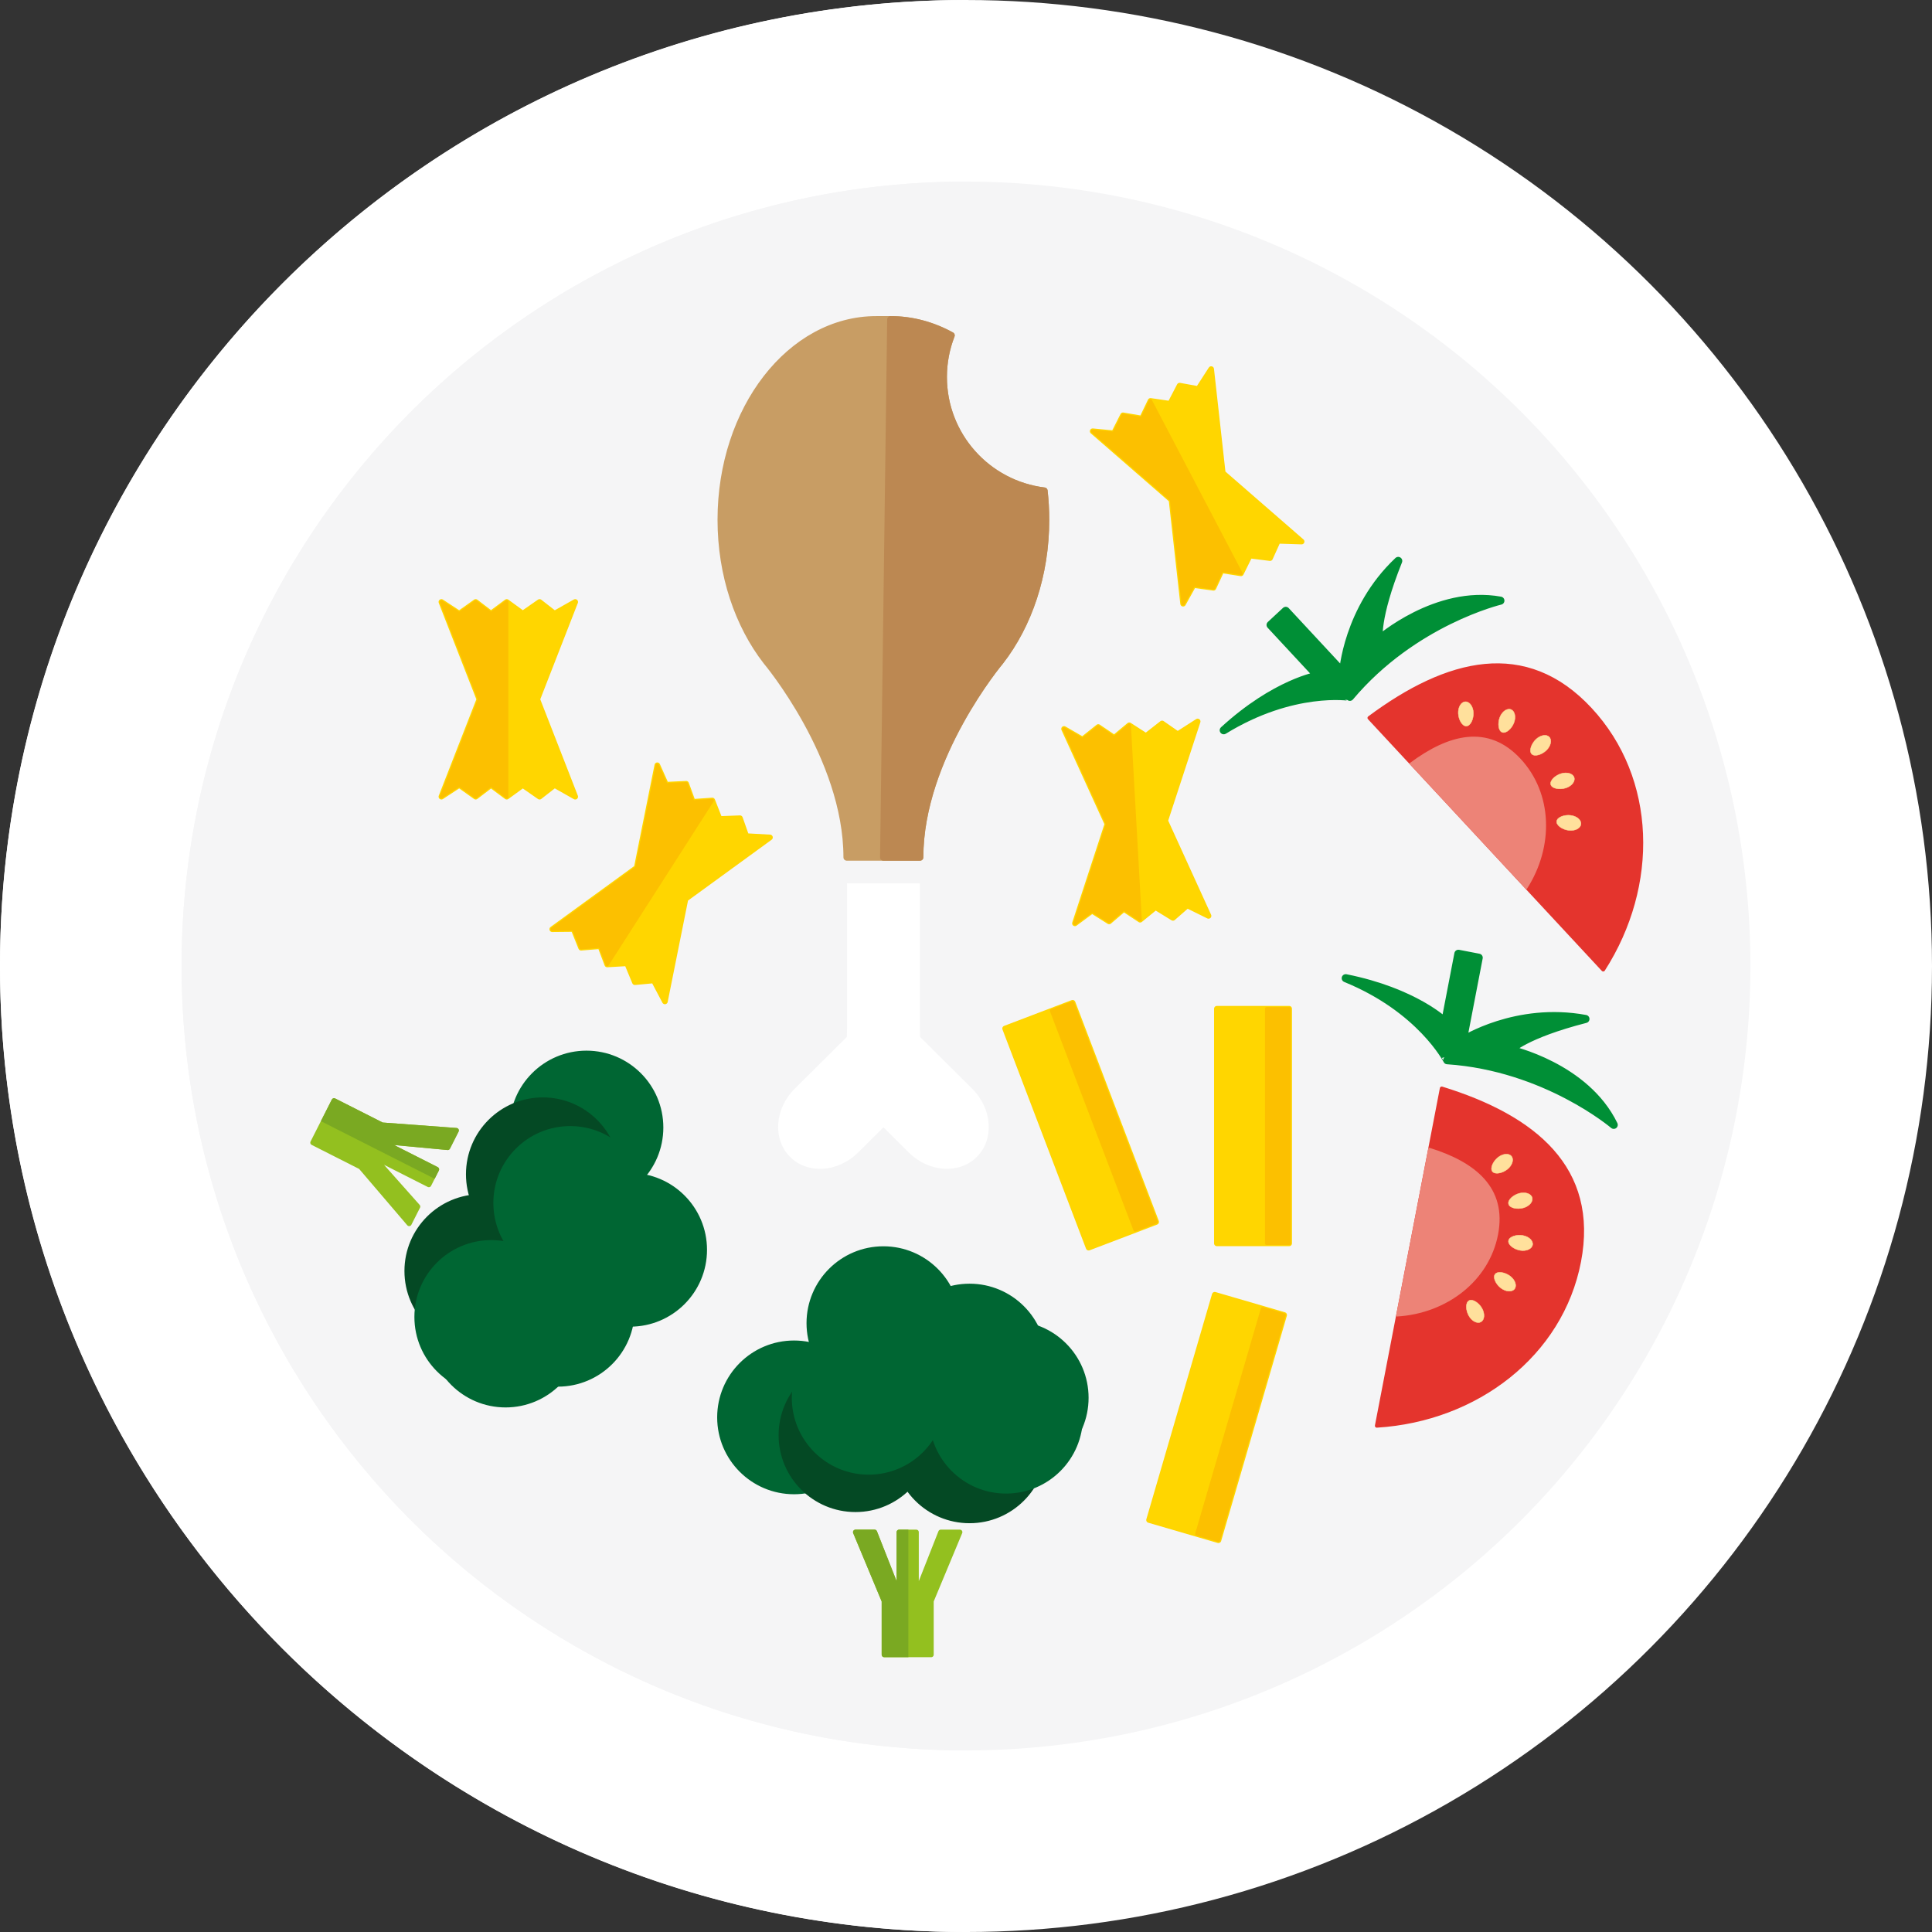 <?xml version="1.0" encoding="utf-8"?>
<!-- Generator: Adobe Illustrator 15.0.2, SVG Export Plug-In . SVG Version: 6.00 Build 0)  -->
<!DOCTYPE svg PUBLIC "-//W3C//DTD SVG 1.1//EN" "http://www.w3.org/Graphics/SVG/1.1/DTD/svg11.dtd">
<svg version="1.1" xmlns="http://www.w3.org/2000/svg" xmlns:xlink="http://www.w3.org/1999/xlink" x="0px" y="0px"
	 width="275.706px" height="275.707px" viewBox="0 0 275.706 275.707" enable-background="new 0 0 275.706 275.707"
	 xml:space="preserve">
<rect x="0" y="0" width="275.706" height="275.707" fill="#333333" stroke="none"/>
<g id="Lager_2">
</g>
<g id="Lager_1">
	<g>
		<g>
			<g>
				<circle fill="#FFFFFF" stroke="#FFFFFF" stroke-width="0.686" stroke-miterlimit="10" cx="137.853" cy="137.854" r="137.51"/>
				<path fill="#FFFFFF" stroke="#FFFFFF" stroke-width="0.686" stroke-miterlimit="10" d="M137.854,275.364
					c-75.945,0-137.511-61.566-137.511-137.511c0-75.945,61.565-137.511,137.511-137.511V275.364z"/>
				<circle fill="#F5F5F6" stroke="#F5F5F6" stroke-width="0.557" stroke-miterlimit="10" cx="137.853" cy="137.854" r="111.661"/>
				<path fill="#F5F5F6" stroke="#F5F5F6" stroke-width="0.557" stroke-miterlimit="10" d="M137.854,249.516
					c-61.669,0-111.661-49.994-111.661-111.662c0-61.669,49.992-111.661,111.661-111.661V249.516z"/>
			</g>
			
				<rect x="173.656" y="143.95" fill="#FFD600" stroke="#FFD600" stroke-width="0.803" stroke-linecap="round" stroke-linejoin="round" stroke-miterlimit="10" width="10.314" height="33.483"/>
			
				<rect x="180.754" y="143.95" fill="#FCC000" stroke="#FCC000" stroke-width="0.472" stroke-linecap="round" stroke-linejoin="round" stroke-miterlimit="10" width="3.217" height="33.483"/>
			
				<rect x="137.48" y="155.534" transform="matrix(0.356 0.934 -0.934 0.356 249.395 -40.674)" fill="#FFD600" stroke="#FFD600" stroke-width="0.803" stroke-linecap="round" stroke-linejoin="round" stroke-miterlimit="10" width="33.483" height="10.314"/>
			
				<rect x="140.796" y="157.819" transform="matrix(0.356 0.934 -0.934 0.356 250.344 -44.588)" fill="#FCC000" stroke="#FCC000" stroke-width="0.472" stroke-linecap="round" stroke-linejoin="round" stroke-miterlimit="10" width="33.484" height="3.216"/>
			
				<rect x="156.914" y="197.221" transform="matrix(-0.28 0.96 -0.96 -0.28 416.521 92.241)" fill="#FFD600" stroke="#FFD600" stroke-width="0.803" stroke-linecap="round" stroke-linejoin="round" stroke-miterlimit="10" width="33.484" height="10.314"/>
			
				<rect x="160.322" y="201.762" transform="matrix(-0.28 0.96 -0.96 -0.28 421.834 90.241)" fill="#FCC000" stroke="#FCC000" stroke-width="0.472" stroke-linecap="round" stroke-linejoin="round" stroke-miterlimit="10" width="33.483" height="3.216"/>
			<g>
				
					<polygon fill="#FFD600" stroke="#FFD600" stroke-width="0.803" stroke-linecap="round" stroke-linejoin="round" stroke-miterlimit="10" points="
					76.667,99.797 82.086,113.692 79.137,112.024 77,113.692 74.604,112.024 72.311,113.692 70.07,112.024 67.882,113.692 
					65.537,112.024 62.99,113.692 68.409,99.797 62.99,85.902 65.537,87.57 67.882,85.902 70.07,87.57 72.311,85.902 74.604,87.57 
					77,85.902 79.137,87.57 82.086,85.902 				"/>
				
					<polygon fill="#FCC000" stroke="#FCC000" stroke-width="0.472" stroke-linecap="round" stroke-linejoin="round" stroke-miterlimit="10" points="
					72.311,113.692 70.07,112.024 67.882,113.692 65.537,112.024 62.99,113.692 68.409,99.797 62.99,85.902 65.537,87.57 
					67.882,85.902 70.07,87.57 72.311,85.902 				"/>
			</g>
			<g>
				
					<polygon fill="#FFD600" stroke="#FFD600" stroke-width="0.803" stroke-linecap="round" stroke-linejoin="round" stroke-miterlimit="10" points="
					97.82,128.283 94.888,142.906 93.304,139.911 90.605,140.163 89.486,137.466 86.656,137.633 85.669,135.021 82.927,135.244 
					81.853,132.574 78.809,132.605 90.867,123.828 93.801,109.206 95.045,111.983 97.919,111.845 98.861,114.429 101.647,114.233 
					102.68,116.874 105.597,116.763 106.496,119.319 109.88,119.507 				"/>
				
					<polygon fill="#FCC000" stroke="#FCC000" stroke-width="0.472" stroke-linecap="round" stroke-linejoin="round" stroke-miterlimit="10" points="
					86.656,137.633 85.669,135.021 82.927,135.244 81.853,132.574 78.809,132.605 90.867,123.828 93.801,109.206 95.045,111.983 
					97.919,111.845 98.861,114.429 101.647,114.233 				"/>
			</g>
			<g>
				
					<polygon fill="#FFD600" stroke="#FFD600" stroke-width="0.803" stroke-linecap="round" stroke-linejoin="round" stroke-miterlimit="10" points="
					174.494,67.494 185.747,77.283 182.36,77.176 181.242,79.645 178.346,79.281 177.089,81.822 174.33,81.387 173.167,83.88 
					170.315,83.492 168.835,86.151 167.182,71.328 155.929,61.539 158.959,61.834 160.261,59.268 162.974,59.729 164.184,57.211 
					166.988,57.623 168.337,55.033 171.003,55.518 172.841,52.671 				"/>
				
					<polygon fill="#FCC000" stroke="#FCC000" stroke-width="0.472" stroke-linecap="round" stroke-linejoin="round" stroke-miterlimit="10" points="
					177.089,81.822 174.33,81.387 173.167,83.88 170.315,83.492 168.835,86.151 167.182,71.328 155.929,61.539 158.959,61.834 
					160.261,59.268 162.974,59.729 164.184,57.211 				"/>
			</g>
			
				<polygon fill="#FFD600" stroke="#FFD600" stroke-width="0.803" stroke-linecap="round" stroke-linejoin="round" stroke-miterlimit="10" points="
				166.277,117.132 172.463,130.702 169.425,129.202 167.385,130.986 164.898,129.455 162.703,131.248 160.372,129.708 
				158.28,131.495 155.847,129.961 153.396,131.769 158.032,117.592 151.847,104.021 154.481,105.543 156.73,103.748 
				159.009,105.291 161.152,103.501 163.535,105.038 165.835,103.239 168.061,104.785 170.913,102.956 			"/>
			
				<polygon fill="#FCC000" stroke="#FCC000" stroke-width="0.472" stroke-linecap="round" stroke-linejoin="round" stroke-miterlimit="10" points="
				162.703,131.248 160.372,129.708 158.28,131.495 155.847,129.961 153.396,131.769 158.032,117.592 151.847,104.021 
				154.481,105.543 156.73,103.748 159.009,105.291 161.152,103.501 			"/>
			<g>
				<g>
					<path fill="#FFFFFF" d="M131.268,126.057v7.27v13.476l0.028,1.169l7.439,7.393c2.87,2.853,3.173,7.204,0.676,9.717l0,0
						c-2.496,2.514-6.849,2.236-9.72-0.613l-2.102-2.087l-1.515-1.507l-1.518,1.507l-2.102,2.087
						c-2.87,2.85-7.222,3.127-9.719,0.613l0,0c-2.498-2.513-2.195-6.864,0.676-9.717l7.44-7.393l0.027-1.169v-13.476v-7.27H131.268z
						"/>
				</g>
				<g>
					
						<path fill="none" stroke="#C9CACB" stroke-width="0.949" stroke-linecap="round" stroke-linejoin="round" stroke-miterlimit="10" d="
						M112.737,165.08"/>
				</g>
				<g>
					
						<path fill="#C89D64" stroke="#C89D64" stroke-width="0.949" stroke-linecap="round" stroke-linejoin="round" stroke-miterlimit="10" d="
						M134.657,53.798c0-2.095,0.397-4.095,1.114-5.934c-2.669-1.468-5.606-2.281-8.691-2.281h-2.03
						c-12.249,0-22.18,12.8-22.18,28.592c0,7.896,2.482,15.043,6.496,20.217c0,0,11.472,13.64,11.472,27.958h10.454
						c0-14.318,11.472-27.958,11.472-27.958c4.012-5.174,6.496-12.321,6.496-20.217c0-1.405-0.082-2.786-0.234-4.137
						C140.93,69.051,134.657,62.159,134.657,53.798z"/>
				</g>
				<g>
					
						<path fill="#BC8852" stroke="#BC8852" stroke-width="0.949" stroke-linecap="round" stroke-linejoin="round" stroke-miterlimit="10" d="
						M134.657,53.798c0-2.095,0.397-4.095,1.114-5.934c-2.669-1.468-5.606-2.281-8.691-2.281l-1.016,76.767h5.228
						c0-14.318,11.472-27.958,11.472-27.958c4.012-5.174,6.496-12.321,6.496-20.217c0-1.405-0.082-2.786-0.234-4.137
						C140.93,69.051,134.657,62.159,134.657,53.798z"/>
				</g>
			</g>
			<g>
				<g>
					
						<path fill="#E4342D" stroke="#E4342D" stroke-width="0.541" stroke-linecap="round" stroke-linejoin="round" stroke-miterlimit="10" d="
						M196.476,203.465c14.236-0.879,26.315-10.161,28.871-23.431c2.555-13.27-6.324-20.61-19.604-24.709L196.476,203.465z"/>
				</g>
				<g>
					
						<path fill="#ED8377" stroke="#ED8377" stroke-width="0.268" stroke-linecap="round" stroke-linejoin="round" stroke-miterlimit="10" d="
						M199.369,187.738c7.042-0.436,13.017-5.026,14.28-11.589c1.264-6.563-3.129-10.195-9.697-12.223L199.369,187.738z"/>
				</g>
				<g>
					
						<path fill="#FFE09C" stroke="#FFE09C" stroke-width="0.059" stroke-linecap="round" stroke-linejoin="round" stroke-miterlimit="10" d="
						M215.11,166.858c0.696-0.56,0.958-1.388,0.584-1.853c-0.371-0.464-1.237-0.387-1.934,0.171c-0.696,0.56-1.152,1.544-0.78,2.008
						C213.354,167.649,214.414,167.417,215.11,166.858z"/>
				</g>
				<g>
					
						<path fill="#FFE09C" stroke="#FFE09C" stroke-width="0.059" stroke-linecap="round" stroke-linejoin="round" stroke-miterlimit="10" d="
						M217.366,172.377c0.861-0.232,1.433-0.888,1.279-1.463c-0.156-0.573-0.98-0.85-1.842-0.617
						c-0.862,0.232-1.675,0.952-1.521,1.526C215.438,172.398,216.504,172.61,217.366,172.377z"/>
				</g>
				<g>
					
						<path fill="#FFE09C" stroke="#FFE09C" stroke-width="0.059" stroke-linecap="round" stroke-linejoin="round" stroke-miterlimit="10" d="
						M216.932,178.432c0.88,0.15,1.672-0.203,1.775-0.791c0.1-0.586-0.532-1.183-1.412-1.334c-0.88-0.15-1.921,0.161-2.021,0.748
						C215.174,177.643,216.051,178.281,216.932,178.432z"/>
				</g>
				<g>
					
						<path fill="#FFE09C" stroke="#FFE09C" stroke-width="0.059" stroke-linecap="round" stroke-linejoin="round" stroke-miterlimit="10" d="
						M211.484,186.704c0.438,0.778,0.374,1.644-0.145,1.938c-0.518,0.292-1.294-0.102-1.732-0.879
						c-0.438-0.776-0.497-1.86,0.021-2.152C210.147,185.317,211.047,185.927,211.484,186.704z"/>
				</g>
				<g>
					
						<path fill="#FFE09C" stroke="#FFE09C" stroke-width="0.059" stroke-linecap="round" stroke-linejoin="round" stroke-miterlimit="10" d="
						M215.494,182.099c0.713,0.537,1.001,1.355,0.645,1.833c-0.357,0.476-1.226,0.426-1.938-0.109
						c-0.715-0.535-1.202-1.507-0.846-1.983C213.712,181.364,214.78,181.562,215.494,182.099z"/>
				</g>
				<g>
					
						<path fill="#008F36" stroke="#008F36" stroke-width="1.153" stroke-linecap="round" stroke-linejoin="round" stroke-miterlimit="10" d="
						M192.043,139.595c9.849,1.969,14.204,6.227,14.204,6.227l1.87-9.712l1.451,0.279l1.451,0.279l-2.272,11.805
						c0,0,7.626-4.891,17.504-3.062c-8.661,2.222-10.706,4.402-10.706,4.402s10.693,2.37,14.743,10.708
						c0,0-9.709-8.277-23.763-9.223C206.525,151.299,202.775,143.973,192.043,139.595z"/>
				</g>
			</g>
			<g>
				<g>
					
						<path fill="#E4342D" stroke="#E4342D" stroke-width="0.541" stroke-linecap="round" stroke-linejoin="round" stroke-miterlimit="10" d="
						M228.785,138.366c7.701-12.006,7.348-27.235-1.85-37.137c-9.197-9.9-20.365-7.073-31.518,1.221L228.785,138.366z"/>
				</g>
				<g>
					
						<path fill="#ED8377" stroke="#ED8377" stroke-width="0.268" stroke-linecap="round" stroke-linejoin="round" stroke-miterlimit="10" d="
						M217.806,126.741c3.809-5.939,3.634-13.473-0.914-18.368c-4.55-4.897-10.075-3.499-15.591,0.604L217.806,126.741z"/>
				</g>
				<g>
					
						<path fill="#FFE09C" stroke="#FFE09C" stroke-width="0.059" stroke-linecap="round" stroke-linejoin="round" stroke-miterlimit="10" d="
						M210.258,101.705c-0.04-0.893-0.554-1.593-1.149-1.565c-0.594,0.025-1.043,0.77-1.005,1.661
						c0.04,0.893,0.565,1.842,1.159,1.815C209.858,103.589,210.297,102.597,210.258,101.705z"/>
				</g>
				<g>
					
						<path fill="#FFE09C" stroke="#FFE09C" stroke-width="0.059" stroke-linecap="round" stroke-linejoin="round" stroke-miterlimit="10" d="
						M216.043,103.146c0.321-0.833,0.13-1.681-0.425-1.896c-0.555-0.213-1.265,0.289-1.586,1.121
						c-0.321,0.833-0.221,1.914,0.334,2.129C214.922,104.713,215.722,103.979,216.043,103.146z"/>
				</g>
				<g>
					
						<path fill="#FFE09C" stroke="#FFE09C" stroke-width="0.059" stroke-linecap="round" stroke-linejoin="round" stroke-miterlimit="10" d="
						M220.672,107.072c0.641-0.621,0.823-1.469,0.41-1.899c-0.414-0.427-1.269-0.27-1.91,0.352s-1.005,1.645-0.59,2.072
						S220.03,107.694,220.672,107.072z"/>
				</g>
				<g>
					
						<path fill="#FFE09C" stroke="#FFE09C" stroke-width="0.059" stroke-linecap="round" stroke-linejoin="round" stroke-miterlimit="10" d="
						M224.128,116.354c0.888,0.106,1.548,0.669,1.479,1.262c-0.07,0.591-0.847,0.984-1.733,0.879
						c-0.885-0.104-1.794-0.698-1.724-1.289C222.22,116.614,223.243,116.248,224.128,116.354z"/>
				</g>
				<g>
					
						<path fill="#FFE09C" stroke="#FFE09C" stroke-width="0.059" stroke-linecap="round" stroke-linejoin="round" stroke-miterlimit="10" d="
						M222.781,110.398c0.854-0.258,1.685-0.007,1.859,0.563c0.173,0.569-0.38,1.24-1.233,1.499c-0.854,0.261-1.926,0.08-2.1-0.489
						C221.136,111.403,221.927,110.658,222.781,110.398z"/>
				</g>
				<g>
					
						<path fill="#008F36" stroke="#008F36" stroke-width="1.153" stroke-linecap="round" stroke-linejoin="round" stroke-miterlimit="10" d="
						M174.633,104.211c7.407-6.783,13.415-7.782,13.415-7.782l-6.731-7.246l1.083-1.006l1.083-1.006l8.182,8.807
						c0,0,0.56-9.042,7.87-15.932c-3.323,8.301-2.772,11.239-2.772,11.239s8.229-7.228,17.35-5.569c0,0-12.414,2.943-21.479,13.725
						C192.632,99.44,184.506,98.138,174.633,104.211z"/>
				</g>
			</g>
			<g>
				<g>
					
						<circle fill="#006633" stroke="#006633" stroke-width="0.639" stroke-linecap="round" stroke-linejoin="round" stroke-miterlimit="10" cx="126.065" cy="188.822" r="10.65"/>
				</g>
				<g>
					
						<path fill="#39A935" stroke="#39A935" stroke-width="0.639" stroke-linecap="round" stroke-linejoin="round" stroke-miterlimit="10" d="
						M144.377,196.636"/>
				</g>
				<g>
					
						<path fill="#39A935" stroke="#39A935" stroke-width="0.639" stroke-linecap="round" stroke-linejoin="round" stroke-miterlimit="10" d="
						M133.585,196.636"/>
				</g>
				<g>
					
						<circle fill="#006633" stroke="#006633" stroke-width="0.639" stroke-linecap="round" stroke-linejoin="round" stroke-miterlimit="10" cx="113.314" cy="202.267" r="10.65"/>
				</g>
				<g>
					
						<circle fill="#044924" stroke="#044924" stroke-width="0.639" stroke-linecap="round" stroke-linejoin="round" stroke-miterlimit="10" cx="122.08" cy="204.808" r="10.65"/>
				</g>
				<g>
					
						<circle fill="#006633" stroke="#006633" stroke-width="0.639" stroke-linecap="round" stroke-linejoin="round" stroke-miterlimit="10" cx="144.377" cy="199.472" r="10.65"/>
				</g>
				<g>
					
						<circle fill="#044924" stroke="#044924" stroke-width="0.639" stroke-linecap="round" stroke-linejoin="round" stroke-miterlimit="10" cx="138.362" cy="206.401" r="10.65"/>
				</g>
				<g>
					
						<polygon fill="#93C01F" stroke="#93C01F" stroke-width="0.712" stroke-linecap="round" stroke-linejoin="round" stroke-miterlimit="10" points="
						132.889,236.133 132.889,228.464 136.982,218.644 134.253,218.644 130.76,227.505 130.76,218.644 129.776,218.644 
						129.287,218.644 128.303,218.644 128.303,227.505 124.811,218.644 122.08,218.644 126.175,228.464 126.175,236.133 					"/>
				</g>
				<g>
					
						<circle fill="#006633" stroke="#006633" stroke-width="0.639" stroke-linecap="round" stroke-linejoin="round" stroke-miterlimit="10" cx="138.362" cy="194.158" r="10.65"/>
				</g>
				<g>
					
						<circle fill="#006633" stroke="#006633" stroke-width="0.639" stroke-linecap="round" stroke-linejoin="round" stroke-miterlimit="10" cx="123.964" cy="199.472" r="10.65"/>
				</g>
				<g>
					
						<path fill="#39A935" stroke="#39A935" stroke-width="0.639" stroke-linecap="round" stroke-linejoin="round" stroke-miterlimit="10" d="
						M142.289,196.636"/>
				</g>
				<g>
					
						<path fill="#39A935" stroke="#39A935" stroke-width="0.639" stroke-linecap="round" stroke-linejoin="round" stroke-miterlimit="10" d="
						M131.497,196.636"/>
				</g>
				<g>
					<g>
						<polygon fill="#7AA922" points="126.175,236.133 126.175,228.464 122.08,218.644 124.811,218.644 128.303,227.505 
							128.303,218.644 129.287,218.644 129.287,236.133 						"/>
					</g>
					<g>
						<path fill="#7AA922" d="M129.629,236.488h-3.454c-0.197,0-0.356-0.159-0.356-0.355v-7.598l-4.066-9.755
							c-0.046-0.109-0.034-0.235,0.032-0.334c0.065-0.099,0.177-0.159,0.296-0.159h2.73c0.146,0,0.277,0.09,0.331,0.227l2.806,7.117
							v-6.987c0-0.196,0.159-0.356,0.355-0.356h1.326V236.488z M126.53,235.776h2.4V219h-0.271v8.505c0,0.171-0.122,0.317-0.29,0.35
							c-0.168,0.031-0.335-0.06-0.397-0.219L124.567,219h-1.953l3.889,9.327c0.019,0.044,0.027,0.09,0.027,0.137V235.776z"/>
					</g>
				</g>
				<g>
					
						<circle fill="#006633" stroke="#006633" stroke-width="0.639" stroke-linecap="round" stroke-linejoin="round" stroke-miterlimit="10" cx="143.571" cy="202.171" r="10.649"/>
				</g>
			</g>
			<g>
				<g>
					
						<circle fill="#006633" stroke="#006633" stroke-width="0.639" stroke-linecap="round" stroke-linejoin="round" stroke-miterlimit="10" cx="89.925" cy="178.353" r="10.65"/>
				</g>
				<g>
					
						<path fill="#39A935" stroke="#39A935" stroke-width="0.639" stroke-linecap="round" stroke-linejoin="round" stroke-miterlimit="10" d="
						M74.681,191.158"/>
				</g>
				<g>
					
						<path fill="#39A935" stroke="#39A935" stroke-width="0.639" stroke-linecap="round" stroke-linejoin="round" stroke-miterlimit="10" d="
						M79.557,181.531"/>
				</g>
				<g>
					
						<circle fill="#006633" stroke="#006633" stroke-width="0.639" stroke-linecap="round" stroke-linejoin="round" stroke-miterlimit="10" cx="83.692" cy="160.903" r="10.65"/>
				</g>
				<g>
					
						<circle fill="#044924" stroke="#044924" stroke-width="0.639" stroke-linecap="round" stroke-linejoin="round" stroke-miterlimit="10" cx="77.465" cy="167.575" r="10.65"/>
				</g>
				<g>
					
						<circle fill="#006633" stroke="#006633" stroke-width="0.639" stroke-linecap="round" stroke-linejoin="round" stroke-miterlimit="10" cx="72.15" cy="189.877" r="10.651"/>
				</g>
				<g>
					
						<circle fill="#044924" stroke="#044924" stroke-width="0.639" stroke-linecap="round" stroke-linejoin="round" stroke-miterlimit="10" cx="68.686" cy="181.38" r="10.65"/>
				</g>
				<g>
					
						<polygon fill="#93C01F" stroke="#93C01F" stroke-width="0.712" stroke-linecap="round" stroke-linejoin="round" stroke-miterlimit="10" points="
						44.636,163.063 51.478,166.528 58.388,174.618 59.621,172.183 53.295,165.062 61.2,169.066 61.645,168.189 61.865,167.753 
						62.31,166.875 54.405,162.871 63.888,163.759 65.122,161.323 54.511,160.539 47.67,157.074 					"/>
				</g>
				<g>
					
						<circle fill="#006633" stroke="#006633" stroke-width="0.639" stroke-linecap="round" stroke-linejoin="round" stroke-miterlimit="10" cx="79.608" cy="186.912" r="10.65"/>
				</g>
				<g>
					
						<circle fill="#006633" stroke="#006633" stroke-width="0.639" stroke-linecap="round" stroke-linejoin="round" stroke-miterlimit="10" cx="81.374" cy="171.667" r="10.65"/>
				</g>
				<g>
					
						<path fill="#39A935" stroke="#39A935" stroke-width="0.639" stroke-linecap="round" stroke-linejoin="round" stroke-miterlimit="10" d="
						M75.624,189.296"/>
				</g>
				<g>
					
						<path fill="#39A935" stroke="#39A935" stroke-width="0.639" stroke-linecap="round" stroke-linejoin="round" stroke-miterlimit="10" d="
						M80.5,179.668"/>
				</g>
				<g>
					<g>
						<polygon fill="#7AA922" points="47.67,157.074 54.511,160.539 65.122,161.323 63.888,163.759 54.405,162.871 62.31,166.875 
							61.865,167.753 46.264,159.851 						"/>
					</g>
					<g>
						<path fill="#7AA922" d="M45.792,159.994l1.561-3.081c0.089-0.176,0.303-0.245,0.478-0.157l6.778,3.434l10.54,0.779
							c0.118,0.009,0.225,0.076,0.283,0.18c0.058,0.104,0.062,0.23,0.008,0.336l-1.233,2.436c-0.066,0.131-0.205,0.207-0.352,0.193
							l-7.617-0.713l6.233,3.157c0.175,0.089,0.246,0.303,0.157,0.479l-0.599,1.183L45.792,159.994z M47.827,157.553l-1.085,2.141
							l14.966,7.58l0.123-0.242l-7.587-3.843c-0.152-0.077-0.229-0.252-0.182-0.416c0.049-0.165,0.205-0.272,0.375-0.256
							l9.242,0.865l0.883-1.743l-10.078-0.745c-0.047-0.004-0.093-0.016-0.134-0.037L47.827,157.553z"/>
					</g>
				</g>
				<g>
					
						<circle fill="#006633" stroke="#006633" stroke-width="0.639" stroke-linecap="round" stroke-linejoin="round" stroke-miterlimit="10" cx="70.106" cy="187.939" r="10.65"/>
				</g>
			</g>
		</g>
	</g>
</g>
</svg>
